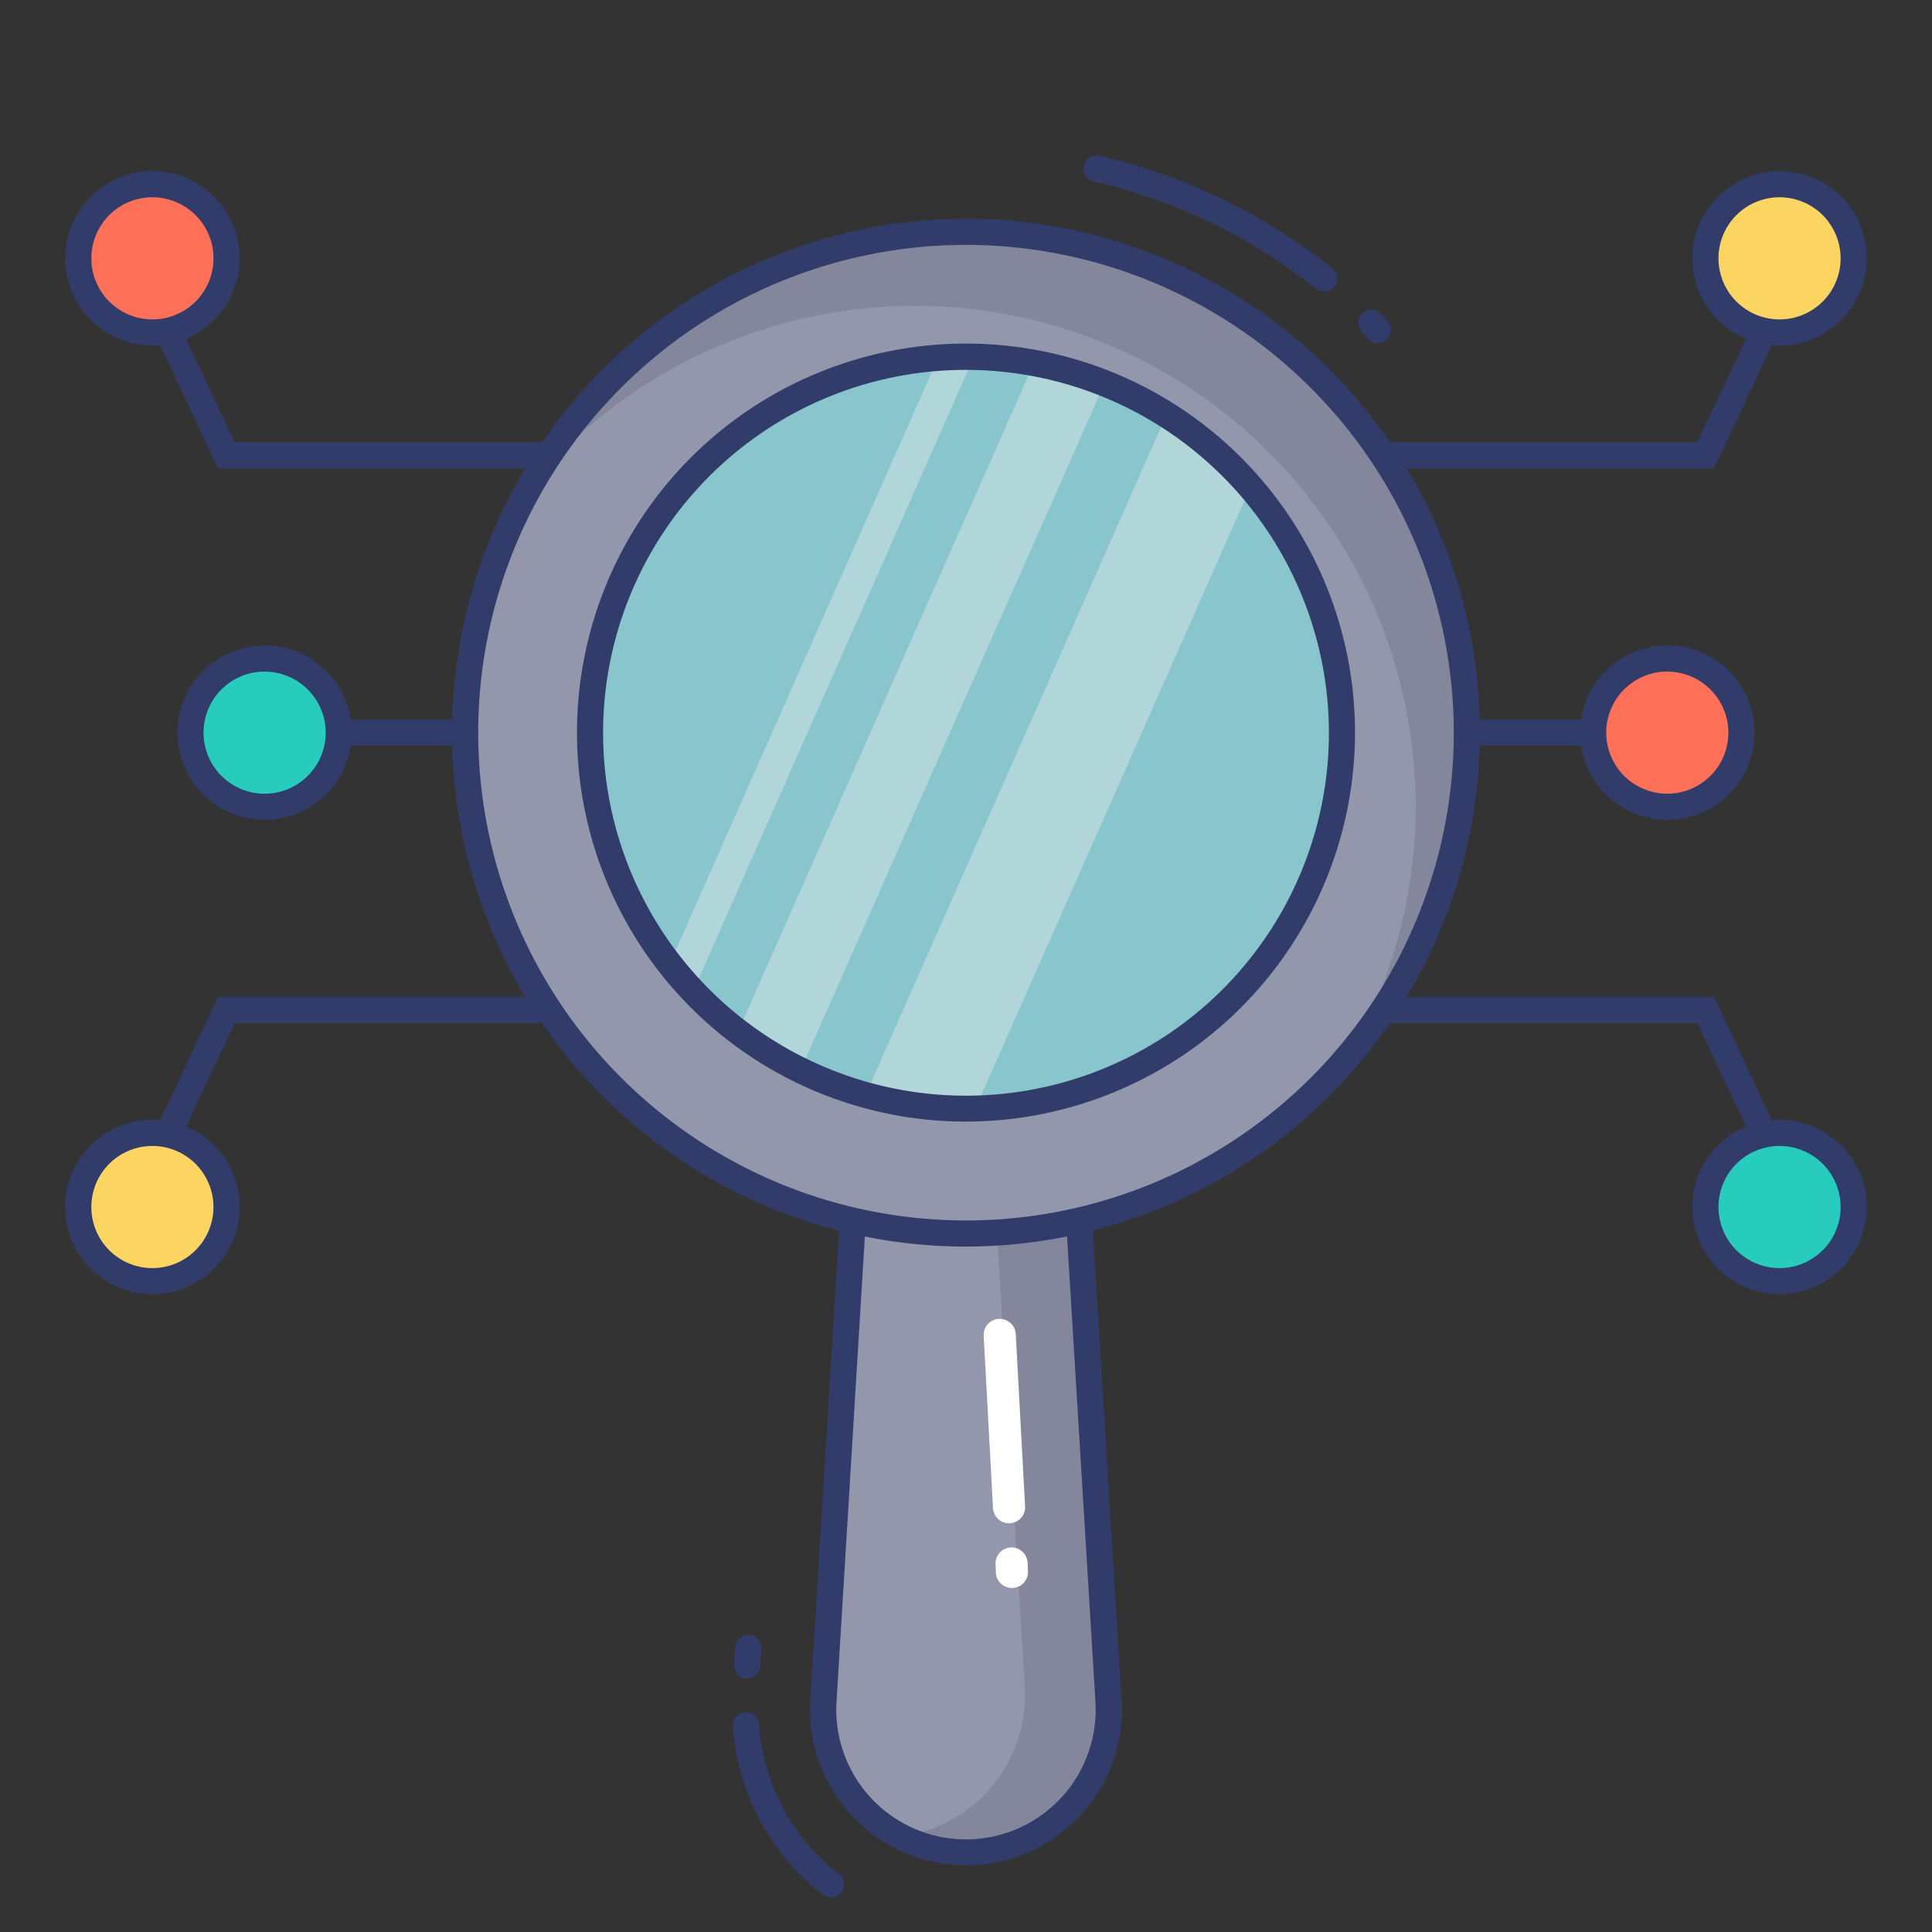 <svg id="color_line" height="512" viewBox="0 0 74 74" width="512" xmlns="http://www.w3.org/2000/svg" data-name="color line"><rect x="0" y="0" width="74" height="74" fill="#333333" stroke="none"/><path d="m41.336 46.8 1.119 18.344a5.468 5.468 0 1 1 -10.914 0l1.119-18.353" fill="#9297ab"/><circle cx="37" cy="28.063" fill="#9297ab" r="19.183"/><path d="m37 70.94a5.459 5.459 0 0 1 -2.5-.6 5.459 5.459 0 0 0 4.75-5.76l-1.09-17.78h3.18l1.12 18.34a5.468 5.468 0 0 1 -5.46 5.8z" fill="#84879c"/><path d="m51.72 40.36a19.175 19.175 0 0 0 -31.4-21.75 19.177 19.177 0 1 1 31.4 21.75z" fill="#84879c"/><path d="m12.976 27.563h4.841v1h-4.841z" fill="#323c6b"/><circle cx="10.137" cy="28.063" fill="#27ccbc" r="2.838"/><path d="m10.137 31.4a3.339 3.339 0 1 1 3.338-3.338 3.342 3.342 0 0 1 -3.338 3.338zm0-5.677a2.339 2.339 0 1 0 2.338 2.339 2.341 2.341 0 0 0 -2.338-2.337z" fill="#323c6b"/><path d="m21.027 17.939h-12.677l-2.371-5.051.905-.425 2.102 4.476h12.041z" fill="#323c6b"/><circle cx="5.838" cy="9.895" fill="#fe7058" r="2.838"/><path d="m5.838 13.233a3.339 3.339 0 1 1 3.339-3.333 3.342 3.342 0 0 1 -3.339 3.333zm0-5.677a2.339 2.339 0 1 0 2.339 2.344 2.341 2.341 0 0 0 -2.339-2.344z" fill="#323c6b"/><path d="m6.884 43.664-.905-.425 2.371-5.051h12.677v1h-12.041z" fill="#323c6b"/><circle cx="5.838" cy="46.232" fill="#fcd462" r="2.838"/><path d="m5.838 49.57a3.339 3.339 0 1 1 3.338-3.338 3.342 3.342 0 0 1 -3.338 3.338zm0-5.677a2.339 2.339 0 1 0 2.338 2.339 2.341 2.341 0 0 0 -2.338-2.339z" fill="#323c6b"/><path d="m56.183 27.563h4.841v1h-4.841z" fill="#323c6b"/><circle cx="63.863" cy="28.063" fill="#fe7058" r="2.838"/><path d="m63.863 31.4a3.339 3.339 0 1 1 3.337-3.337 3.342 3.342 0 0 1 -3.337 3.337zm0-5.677a2.339 2.339 0 1 0 2.337 2.34 2.341 2.341 0 0 0 -2.337-2.338z" fill="#323c6b"/><path d="m65.65 17.939h-12.677v-1h12.041l2.102-4.476.905.425z" fill="#323c6b"/><circle cx="68.162" cy="9.895" fill="#fcd462" r="2.838"/><path d="m68.162 13.233a3.339 3.339 0 1 1 3.338-3.333 3.342 3.342 0 0 1 -3.338 3.333zm0-5.677a2.339 2.339 0 1 0 2.338 2.344 2.341 2.341 0 0 0 -2.338-2.344z" fill="#323c6b"/><path d="m67.116 43.664-2.102-4.476h-12.041v-1h12.677l2.371 5.051z" fill="#323c6b"/><circle cx="68.162" cy="46.232" fill="#27ccbc" r="2.838"/><g fill="#323c6b"><path d="m68.162 49.57a3.339 3.339 0 1 1 3.338-3.338 3.342 3.342 0 0 1 -3.338 3.338zm0-5.677a2.339 2.339 0 1 0 2.338 2.339 2.341 2.341 0 0 0 -2.338-2.339z"/><path d="m31.827 72.667a.5.5 0 0 1 -.3-.1 8.853 8.853 0 0 1 -1.051-.937 9.014 9.014 0 0 1 -2.406-5.505.5.5 0 1 1 1-.073 8.01 8.01 0 0 0 2.13 4.888 7.8 7.8 0 0 0 .933.831.5.5 0 0 1 -.306.9z"/><path d="m28.619 64.292h-.031a.5.5 0 0 1 -.469-.529l.041-.667a.516.516 0 0 1 .529-.469.5.5 0 0 1 .469.529l-.041.667a.5.5 0 0 1 -.498.469z"/><path d="m50.718 11.167a.5.5 0 0 1 -.31-.107 21.469 21.469 0 0 0 -8.521-4.117.5.5 0 1 1 .226-.975 22.475 22.475 0 0 1 8.916 4.306.5.5 0 0 1 -.311.893z"/><path d="m52.771 13.143a.5.5 0 0 1 -.387-.183c-.072-.088-.145-.176-.222-.26a.5.5 0 1 1 .738-.675c.089.1.173.2.257.3a.5.5 0 0 1 -.386.817z"/><path d="m37 47.747a19.683 19.683 0 1 1 19.683-19.684 19.705 19.705 0 0 1 -19.683 19.684zm0-38.367a18.683 18.683 0 1 0 18.683 18.683 18.7 18.7 0 0 0 -18.683-18.683z"/><path d="m37 71.444a5.967 5.967 0 0 1 -5.96-6.334l1.119-18.354 1 .061-1.118 18.352a4.968 4.968 0 1 0 9.916 0l-1.12-18.343 1-.061 1.119 18.344a5.959 5.959 0 0 1 -5.956 6.335z"/></g><circle cx="37" cy="28.063" fill="#89c5cd" r="14.397"/><g fill="#eeefee" opacity=".4"><path d="m37.3 13.68-10.75 24.28a12.638 12.638 0 0 1 -.9-1.04l10.28-23.21c.35-.03.71-.04 1.07-.04.1 0 .2 0 .3.01z"/><path d="m47.9 18.65-10.54 23.8c-.12.01-.24.01-.36.01a14.316 14.316 0 0 1 -3.85-.52l11.53-26.05a14.661 14.661 0 0 1 3.22 2.76z"/><path d="m42.31 14.68-11.65 26.31a14 14 0 0 1 -2.39-1.48l11.33-25.6a13.6 13.6 0 0 1 2.71.77z"/></g><path d="m37 42.96a14.9 14.9 0 1 1 14.9-14.9 14.913 14.913 0 0 1 -14.9 14.9zm0-28.793a13.9 13.9 0 1 0 13.9 13.9 13.913 13.913 0 0 0 -13.9-13.9z" fill="#323c6b"/><path d="m38.676 58.345a.615.615 0 0 1 -.642-.587l-.357-6.6a.615.615 0 0 1 1.229-.055l.357 6.6a.615.615 0 0 1 -.587.642z" fill="#fff"/><path d="m38.787 60.822a.615.615 0 0 1 -.642-.587l-.014-.322a.615.615 0 0 1 1.229-.055l.014.322a.615.615 0 0 1 -.587.642z" fill="#fff"/></svg>